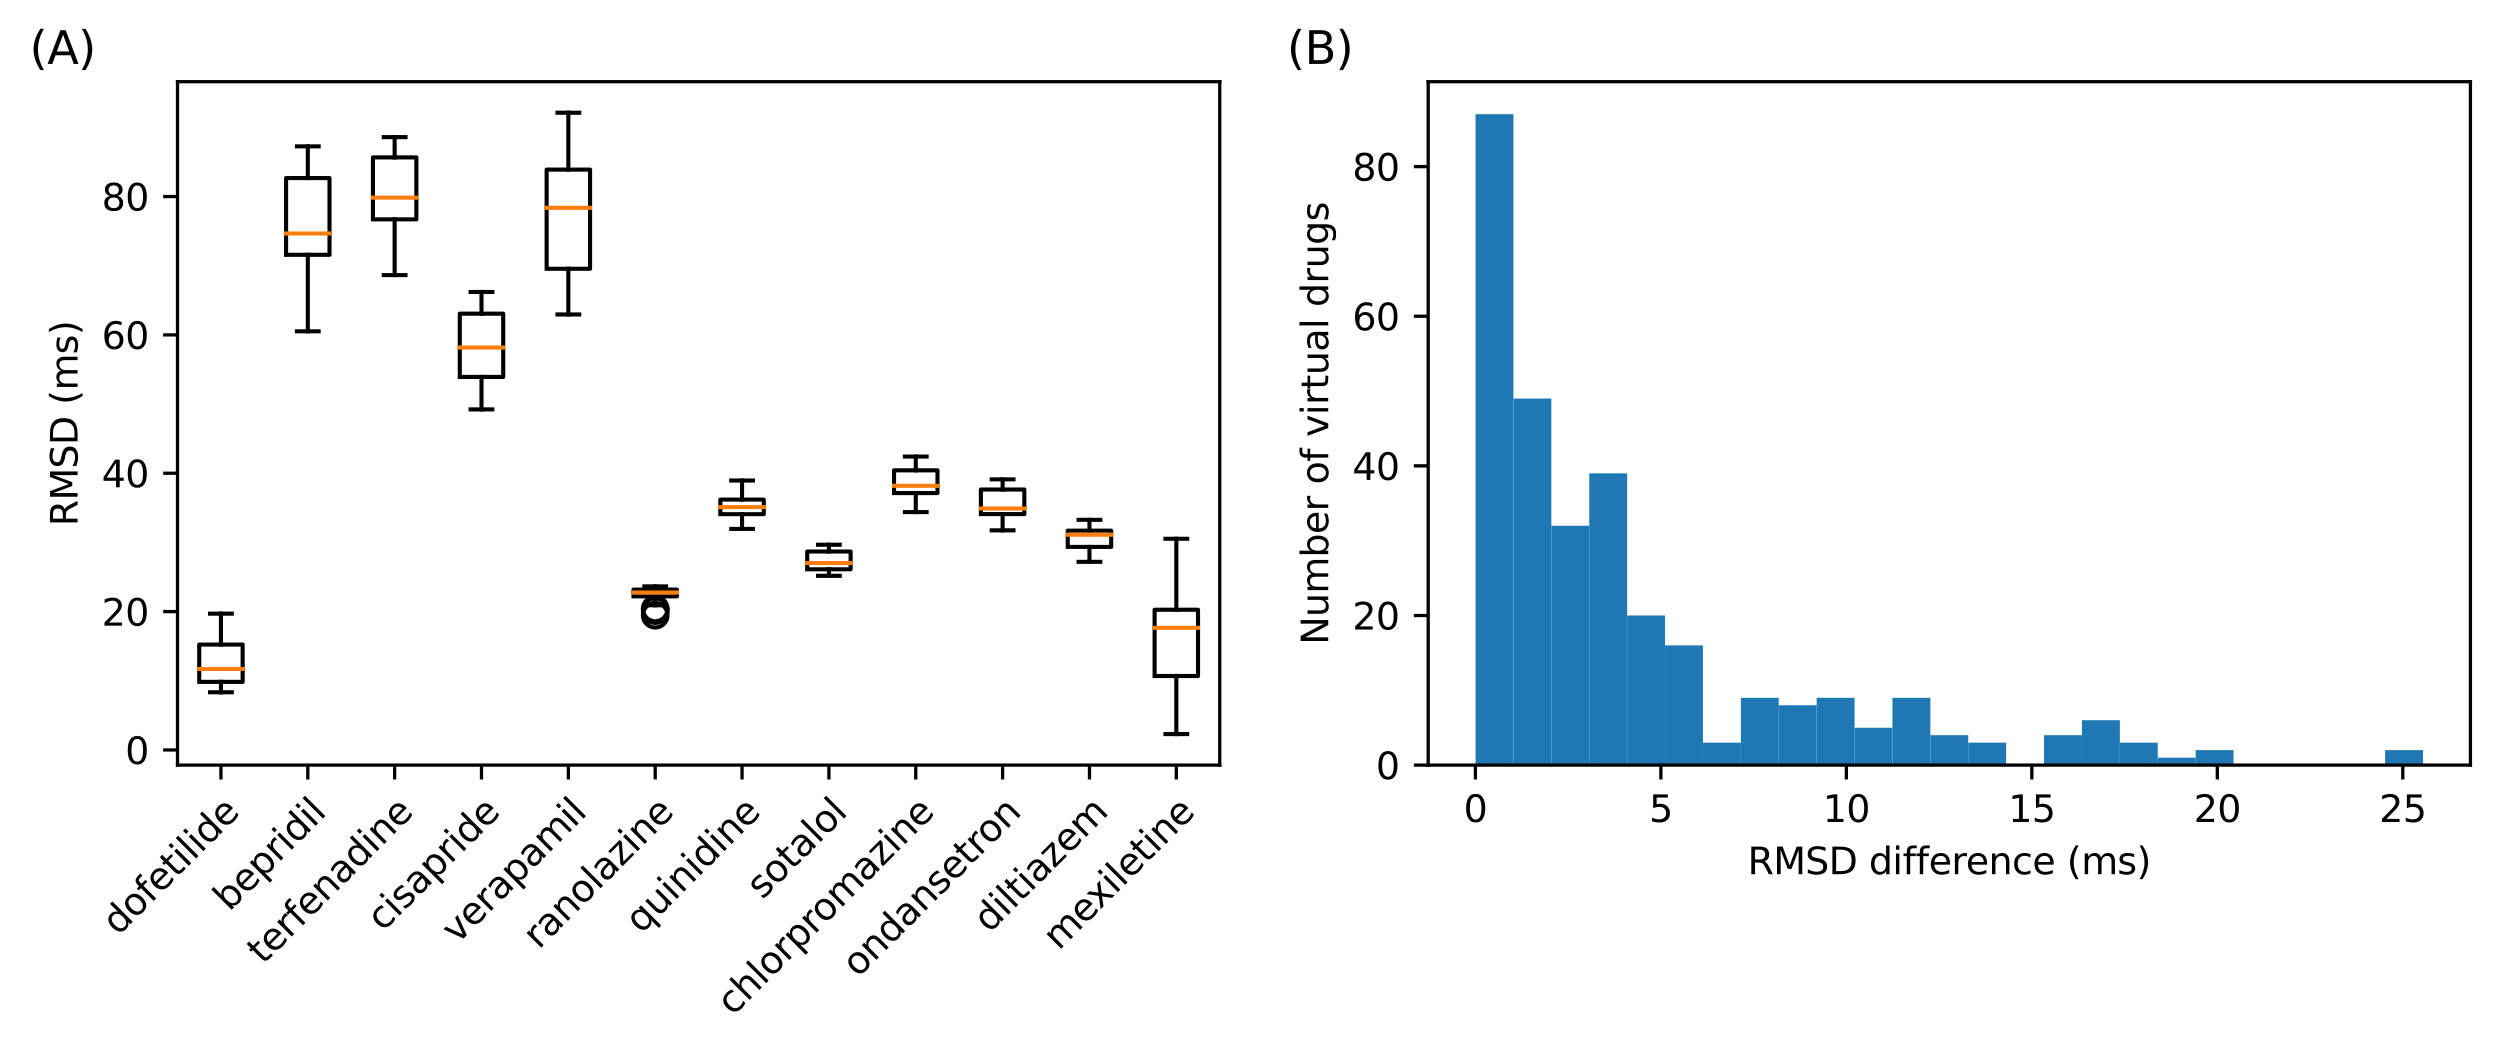 <?xml version="1.0" encoding="utf-8" standalone="no"?>
<!DOCTYPE svg PUBLIC "-//W3C//DTD SVG 1.1//EN"
  "http://www.w3.org/Graphics/SVG/1.1/DTD/svg11.dtd">
<svg xmlns:xlink="http://www.w3.org/1999/xlink" width="608.4pt" height="255.931pt" viewBox="0 0 608.4 255.931" xmlns="http://www.w3.org/2000/svg" version="1.1">
 <defs>
  <style type="text/css">*{stroke-linejoin: round; stroke-linecap: butt}</style>
 </defs>
 <g id="figure_1">
  <g id="patch_1">
   <path d="M 0 255.931 
L 608.4 255.931 
L 608.4 0 
L 0 0 
z
" style="fill: #ffffff"/>
  </g>
  <g id="axes_1">
   <g id="patch_2">
    <path d="M 43.2 186.198 
L 296.836 186.198 
L 296.836 19.878 
L 43.2 19.878 
z
" style="fill: #ffffff"/>
   </g>
   <g id="matplotlib.axis_1">
    <g id="xtick_1">
     <g id="line2d_1">
      <defs>
       <path id="ma5d9508091" d="M 0 0 
L 0 3.5 
" style="stroke: #000000; stroke-width: 0.8"/>
      </defs>
      <g>
       <use xlink:href="#ma5d9508091" x="53.768" y="186.198" style="stroke: #000000; stroke-width: 0.8"/>
      </g>
     </g>
     <g id="text_1">
      <!-- dofetilide -->
      <g transform="translate(28.759 227.879)rotate(-45)scale(0.09 -0.09)">
       <defs>
        <path id="DejaVuSans-64" d="M 2906 2969 
L 2906 4863 
L 3481 4863 
L 3481 0 
L 2906 0 
L 2906 525 
Q 2725 213 2448 61 
Q 2172 -91 1784 -91 
Q 1150 -91 751 415 
Q 353 922 353 1747 
Q 353 2572 751 3078 
Q 1150 3584 1784 3584 
Q 2172 3584 2448 3432 
Q 2725 3281 2906 2969 
z
M 947 1747 
Q 947 1113 1208 752 
Q 1469 391 1925 391 
Q 2381 391 2643 752 
Q 2906 1113 2906 1747 
Q 2906 2381 2643 2742 
Q 2381 3103 1925 3103 
Q 1469 3103 1208 2742 
Q 947 2381 947 1747 
z
" transform="scale(0.016)"/>
        <path id="DejaVuSans-6f" d="M 1959 3097 
Q 1497 3097 1228 2736 
Q 959 2375 959 1747 
Q 959 1119 1226 758 
Q 1494 397 1959 397 
Q 2419 397 2687 759 
Q 2956 1122 2956 1747 
Q 2956 2369 2687 2733 
Q 2419 3097 1959 3097 
z
M 1959 3584 
Q 2709 3584 3137 3096 
Q 3566 2609 3566 1747 
Q 3566 888 3137 398 
Q 2709 -91 1959 -91 
Q 1206 -91 779 398 
Q 353 888 353 1747 
Q 353 2609 779 3096 
Q 1206 3584 1959 3584 
z
" transform="scale(0.016)"/>
        <path id="DejaVuSans-66" d="M 2375 4863 
L 2375 4384 
L 1825 4384 
Q 1516 4384 1395 4259 
Q 1275 4134 1275 3809 
L 1275 3500 
L 2222 3500 
L 2222 3053 
L 1275 3053 
L 1275 0 
L 697 0 
L 697 3053 
L 147 3053 
L 147 3500 
L 697 3500 
L 697 3744 
Q 697 4328 969 4595 
Q 1241 4863 1831 4863 
L 2375 4863 
z
" transform="scale(0.016)"/>
        <path id="DejaVuSans-65" d="M 3597 1894 
L 3597 1613 
L 953 1613 
Q 991 1019 1311 708 
Q 1631 397 2203 397 
Q 2534 397 2845 478 
Q 3156 559 3463 722 
L 3463 178 
Q 3153 47 2828 -22 
Q 2503 -91 2169 -91 
Q 1331 -91 842 396 
Q 353 884 353 1716 
Q 353 2575 817 3079 
Q 1281 3584 2069 3584 
Q 2775 3584 3186 3129 
Q 3597 2675 3597 1894 
z
M 3022 2063 
Q 3016 2534 2758 2815 
Q 2500 3097 2075 3097 
Q 1594 3097 1305 2825 
Q 1016 2553 972 2059 
L 3022 2063 
z
" transform="scale(0.016)"/>
        <path id="DejaVuSans-74" d="M 1172 4494 
L 1172 3500 
L 2356 3500 
L 2356 3053 
L 1172 3053 
L 1172 1153 
Q 1172 725 1289 603 
Q 1406 481 1766 481 
L 2356 481 
L 2356 0 
L 1766 0 
Q 1100 0 847 248 
Q 594 497 594 1153 
L 594 3053 
L 172 3053 
L 172 3500 
L 594 3500 
L 594 4494 
L 1172 4494 
z
" transform="scale(0.016)"/>
        <path id="DejaVuSans-69" d="M 603 3500 
L 1178 3500 
L 1178 0 
L 603 0 
L 603 3500 
z
M 603 4863 
L 1178 4863 
L 1178 4134 
L 603 4134 
L 603 4863 
z
" transform="scale(0.016)"/>
        <path id="DejaVuSans-6c" d="M 603 4863 
L 1178 4863 
L 1178 0 
L 603 0 
L 603 4863 
z
" transform="scale(0.016)"/>
       </defs>
       <use xlink:href="#DejaVuSans-64"/>
       <use xlink:href="#DejaVuSans-6f" x="63.477"/>
       <use xlink:href="#DejaVuSans-66" x="124.658"/>
       <use xlink:href="#DejaVuSans-65" x="159.863"/>
       <use xlink:href="#DejaVuSans-74" x="221.387"/>
       <use xlink:href="#DejaVuSans-69" x="260.596"/>
       <use xlink:href="#DejaVuSans-6c" x="288.379"/>
       <use xlink:href="#DejaVuSans-69" x="316.162"/>
       <use xlink:href="#DejaVuSans-64" x="343.945"/>
       <use xlink:href="#DejaVuSans-65" x="407.422"/>
      </g>
     </g>
    </g>
    <g id="xtick_2">
     <g id="line2d_2">
      <g>
       <use xlink:href="#ma5d9508091" x="74.905" y="186.198" style="stroke: #000000; stroke-width: 0.8"/>
      </g>
     </g>
     <g id="text_2">
      <!-- bepridil -->
      <g transform="translate(55.784 221.99)rotate(-45)scale(0.09 -0.09)">
       <defs>
        <path id="DejaVuSans-62" d="M 3116 1747 
Q 3116 2381 2855 2742 
Q 2594 3103 2138 3103 
Q 1681 3103 1420 2742 
Q 1159 2381 1159 1747 
Q 1159 1113 1420 752 
Q 1681 391 2138 391 
Q 2594 391 2855 752 
Q 3116 1113 3116 1747 
z
M 1159 2969 
Q 1341 3281 1617 3432 
Q 1894 3584 2278 3584 
Q 2916 3584 3314 3078 
Q 3713 2572 3713 1747 
Q 3713 922 3314 415 
Q 2916 -91 2278 -91 
Q 1894 -91 1617 61 
Q 1341 213 1159 525 
L 1159 0 
L 581 0 
L 581 4863 
L 1159 4863 
L 1159 2969 
z
" transform="scale(0.016)"/>
        <path id="DejaVuSans-70" d="M 1159 525 
L 1159 -1331 
L 581 -1331 
L 581 3500 
L 1159 3500 
L 1159 2969 
Q 1341 3281 1617 3432 
Q 1894 3584 2278 3584 
Q 2916 3584 3314 3078 
Q 3713 2572 3713 1747 
Q 3713 922 3314 415 
Q 2916 -91 2278 -91 
Q 1894 -91 1617 61 
Q 1341 213 1159 525 
z
M 3116 1747 
Q 3116 2381 2855 2742 
Q 2594 3103 2138 3103 
Q 1681 3103 1420 2742 
Q 1159 2381 1159 1747 
Q 1159 1113 1420 752 
Q 1681 391 2138 391 
Q 2594 391 2855 752 
Q 3116 1113 3116 1747 
z
" transform="scale(0.016)"/>
        <path id="DejaVuSans-72" d="M 2631 2963 
Q 2534 3019 2420 3045 
Q 2306 3072 2169 3072 
Q 1681 3072 1420 2755 
Q 1159 2438 1159 1844 
L 1159 0 
L 581 0 
L 581 3500 
L 1159 3500 
L 1159 2956 
Q 1341 3275 1631 3429 
Q 1922 3584 2338 3584 
Q 2397 3584 2469 3576 
Q 2541 3569 2628 3553 
L 2631 2963 
z
" transform="scale(0.016)"/>
       </defs>
       <use xlink:href="#DejaVuSans-62"/>
       <use xlink:href="#DejaVuSans-65" x="63.477"/>
       <use xlink:href="#DejaVuSans-70" x="125"/>
       <use xlink:href="#DejaVuSans-72" x="188.477"/>
       <use xlink:href="#DejaVuSans-69" x="229.59"/>
       <use xlink:href="#DejaVuSans-64" x="257.373"/>
       <use xlink:href="#DejaVuSans-69" x="320.85"/>
       <use xlink:href="#DejaVuSans-6c" x="348.633"/>
      </g>
     </g>
    </g>
    <g id="xtick_3">
     <g id="line2d_3">
      <g>
       <use xlink:href="#ma5d9508091" x="96.041" y="186.198" style="stroke: #000000; stroke-width: 0.8"/>
      </g>
     </g>
     <g id="text_3">
      <!-- terfenadine -->
      <g transform="translate(64.003 234.907)rotate(-45)scale(0.09 -0.09)">
       <defs>
        <path id="DejaVuSans-6e" d="M 3513 2113 
L 3513 0 
L 2938 0 
L 2938 2094 
Q 2938 2591 2744 2837 
Q 2550 3084 2163 3084 
Q 1697 3084 1428 2787 
Q 1159 2491 1159 1978 
L 1159 0 
L 581 0 
L 581 3500 
L 1159 3500 
L 1159 2956 
Q 1366 3272 1645 3428 
Q 1925 3584 2291 3584 
Q 2894 3584 3203 3211 
Q 3513 2838 3513 2113 
z
" transform="scale(0.016)"/>
        <path id="DejaVuSans-61" d="M 2194 1759 
Q 1497 1759 1228 1600 
Q 959 1441 959 1056 
Q 959 750 1161 570 
Q 1363 391 1709 391 
Q 2188 391 2477 730 
Q 2766 1069 2766 1631 
L 2766 1759 
L 2194 1759 
z
M 3341 1997 
L 3341 0 
L 2766 0 
L 2766 531 
Q 2569 213 2275 61 
Q 1981 -91 1556 -91 
Q 1019 -91 701 211 
Q 384 513 384 1019 
Q 384 1609 779 1909 
Q 1175 2209 1959 2209 
L 2766 2209 
L 2766 2266 
Q 2766 2663 2505 2880 
Q 2244 3097 1772 3097 
Q 1472 3097 1187 3025 
Q 903 2953 641 2809 
L 641 3341 
Q 956 3463 1253 3523 
Q 1550 3584 1831 3584 
Q 2591 3584 2966 3190 
Q 3341 2797 3341 1997 
z
" transform="scale(0.016)"/>
       </defs>
       <use xlink:href="#DejaVuSans-74"/>
       <use xlink:href="#DejaVuSans-65" x="39.209"/>
       <use xlink:href="#DejaVuSans-72" x="100.732"/>
       <use xlink:href="#DejaVuSans-66" x="141.846"/>
       <use xlink:href="#DejaVuSans-65" x="177.051"/>
       <use xlink:href="#DejaVuSans-6e" x="238.574"/>
       <use xlink:href="#DejaVuSans-61" x="301.953"/>
       <use xlink:href="#DejaVuSans-64" x="363.232"/>
       <use xlink:href="#DejaVuSans-69" x="426.709"/>
       <use xlink:href="#DejaVuSans-6e" x="454.492"/>
       <use xlink:href="#DejaVuSans-65" x="517.871"/>
      </g>
     </g>
    </g>
    <g id="xtick_4">
     <g id="line2d_4">
      <g>
       <use xlink:href="#ma5d9508091" x="117.177" y="186.198" style="stroke: #000000; stroke-width: 0.8"/>
      </g>
     </g>
     <g id="text_4">
      <!-- cisapride -->
      <g transform="translate(93.15 226.896)rotate(-45)scale(0.09 -0.09)">
       <defs>
        <path id="DejaVuSans-63" d="M 3122 3366 
L 3122 2828 
Q 2878 2963 2633 3030 
Q 2388 3097 2138 3097 
Q 1578 3097 1268 2742 
Q 959 2388 959 1747 
Q 959 1106 1268 751 
Q 1578 397 2138 397 
Q 2388 397 2633 464 
Q 2878 531 3122 666 
L 3122 134 
Q 2881 22 2623 -34 
Q 2366 -91 2075 -91 
Q 1284 -91 818 406 
Q 353 903 353 1747 
Q 353 2603 823 3093 
Q 1294 3584 2113 3584 
Q 2378 3584 2631 3529 
Q 2884 3475 3122 3366 
z
" transform="scale(0.016)"/>
        <path id="DejaVuSans-73" d="M 2834 3397 
L 2834 2853 
Q 2591 2978 2328 3040 
Q 2066 3103 1784 3103 
Q 1356 3103 1142 2972 
Q 928 2841 928 2578 
Q 928 2378 1081 2264 
Q 1234 2150 1697 2047 
L 1894 2003 
Q 2506 1872 2764 1633 
Q 3022 1394 3022 966 
Q 3022 478 2636 193 
Q 2250 -91 1575 -91 
Q 1294 -91 989 -36 
Q 684 19 347 128 
L 347 722 
Q 666 556 975 473 
Q 1284 391 1588 391 
Q 1994 391 2212 530 
Q 2431 669 2431 922 
Q 2431 1156 2273 1281 
Q 2116 1406 1581 1522 
L 1381 1569 
Q 847 1681 609 1914 
Q 372 2147 372 2553 
Q 372 3047 722 3315 
Q 1072 3584 1716 3584 
Q 2034 3584 2315 3537 
Q 2597 3491 2834 3397 
z
" transform="scale(0.016)"/>
       </defs>
       <use xlink:href="#DejaVuSans-63"/>
       <use xlink:href="#DejaVuSans-69" x="54.98"/>
       <use xlink:href="#DejaVuSans-73" x="82.764"/>
       <use xlink:href="#DejaVuSans-61" x="134.863"/>
       <use xlink:href="#DejaVuSans-70" x="196.143"/>
       <use xlink:href="#DejaVuSans-72" x="259.619"/>
       <use xlink:href="#DejaVuSans-69" x="300.732"/>
       <use xlink:href="#DejaVuSans-64" x="328.516"/>
       <use xlink:href="#DejaVuSans-65" x="391.992"/>
      </g>
     </g>
    </g>
    <g id="xtick_5">
     <g id="line2d_5">
      <g>
       <use xlink:href="#ma5d9508091" x="138.314" y="186.198" style="stroke: #000000; stroke-width: 0.8"/>
      </g>
     </g>
     <g id="text_5">
      <!-- verapamil -->
      <g transform="translate(111.276 229.907)rotate(-45)scale(0.09 -0.09)">
       <defs>
        <path id="DejaVuSans-76" d="M 191 3500 
L 800 3500 
L 1894 563 
L 2988 3500 
L 3597 3500 
L 2284 0 
L 1503 0 
L 191 3500 
z
" transform="scale(0.016)"/>
        <path id="DejaVuSans-6d" d="M 3328 2828 
Q 3544 3216 3844 3400 
Q 4144 3584 4550 3584 
Q 5097 3584 5394 3201 
Q 5691 2819 5691 2113 
L 5691 0 
L 5113 0 
L 5113 2094 
Q 5113 2597 4934 2840 
Q 4756 3084 4391 3084 
Q 3944 3084 3684 2787 
Q 3425 2491 3425 1978 
L 3425 0 
L 2847 0 
L 2847 2094 
Q 2847 2600 2669 2842 
Q 2491 3084 2119 3084 
Q 1678 3084 1418 2786 
Q 1159 2488 1159 1978 
L 1159 0 
L 581 0 
L 581 3500 
L 1159 3500 
L 1159 2956 
Q 1356 3278 1631 3431 
Q 1906 3584 2284 3584 
Q 2666 3584 2933 3390 
Q 3200 3197 3328 2828 
z
" transform="scale(0.016)"/>
       </defs>
       <use xlink:href="#DejaVuSans-76"/>
       <use xlink:href="#DejaVuSans-65" x="59.18"/>
       <use xlink:href="#DejaVuSans-72" x="120.703"/>
       <use xlink:href="#DejaVuSans-61" x="161.816"/>
       <use xlink:href="#DejaVuSans-70" x="223.096"/>
       <use xlink:href="#DejaVuSans-61" x="286.572"/>
       <use xlink:href="#DejaVuSans-6d" x="347.852"/>
       <use xlink:href="#DejaVuSans-69" x="445.264"/>
       <use xlink:href="#DejaVuSans-6c" x="473.047"/>
      </g>
     </g>
    </g>
    <g id="xtick_6">
     <g id="line2d_6">
      <g>
       <use xlink:href="#ma5d9508091" x="159.45" y="186.198" style="stroke: #000000; stroke-width: 0.8"/>
      </g>
     </g>
     <g id="text_6">
      <!-- ranolazine -->
      <g transform="translate(131.117 231.202)rotate(-45)scale(0.09 -0.09)">
       <defs>
        <path id="DejaVuSans-7a" d="M 353 3500 
L 3084 3500 
L 3084 2975 
L 922 459 
L 3084 459 
L 3084 0 
L 275 0 
L 275 525 
L 2438 3041 
L 353 3041 
L 353 3500 
z
" transform="scale(0.016)"/>
       </defs>
       <use xlink:href="#DejaVuSans-72"/>
       <use xlink:href="#DejaVuSans-61" x="41.113"/>
       <use xlink:href="#DejaVuSans-6e" x="102.393"/>
       <use xlink:href="#DejaVuSans-6f" x="165.771"/>
       <use xlink:href="#DejaVuSans-6c" x="226.953"/>
       <use xlink:href="#DejaVuSans-61" x="254.736"/>
       <use xlink:href="#DejaVuSans-7a" x="316.016"/>
       <use xlink:href="#DejaVuSans-69" x="368.506"/>
       <use xlink:href="#DejaVuSans-6e" x="396.289"/>
       <use xlink:href="#DejaVuSans-65" x="459.668"/>
      </g>
     </g>
    </g>
    <g id="xtick_7">
     <g id="line2d_7">
      <g>
       <use xlink:href="#ma5d9508091" x="180.586" y="186.198" style="stroke: #000000; stroke-width: 0.8"/>
      </g>
     </g>
     <g id="text_7">
      <!-- quinidine -->
      <g transform="translate(156.022 227.433)rotate(-45)scale(0.09 -0.09)">
       <defs>
        <path id="DejaVuSans-71" d="M 947 1747 
Q 947 1113 1208 752 
Q 1469 391 1925 391 
Q 2381 391 2643 752 
Q 2906 1113 2906 1747 
Q 2906 2381 2643 2742 
Q 2381 3103 1925 3103 
Q 1469 3103 1208 2742 
Q 947 2381 947 1747 
z
M 2906 525 
Q 2725 213 2448 61 
Q 2172 -91 1784 -91 
Q 1150 -91 751 415 
Q 353 922 353 1747 
Q 353 2572 751 3078 
Q 1150 3584 1784 3584 
Q 2172 3584 2448 3432 
Q 2725 3281 2906 2969 
L 2906 3500 
L 3481 3500 
L 3481 -1331 
L 2906 -1331 
L 2906 525 
z
" transform="scale(0.016)"/>
        <path id="DejaVuSans-75" d="M 544 1381 
L 544 3500 
L 1119 3500 
L 1119 1403 
Q 1119 906 1312 657 
Q 1506 409 1894 409 
Q 2359 409 2629 706 
Q 2900 1003 2900 1516 
L 2900 3500 
L 3475 3500 
L 3475 0 
L 2900 0 
L 2900 538 
Q 2691 219 2414 64 
Q 2138 -91 1772 -91 
Q 1169 -91 856 284 
Q 544 659 544 1381 
z
M 1991 3584 
L 1991 3584 
z
" transform="scale(0.016)"/>
       </defs>
       <use xlink:href="#DejaVuSans-71"/>
       <use xlink:href="#DejaVuSans-75" x="63.477"/>
       <use xlink:href="#DejaVuSans-69" x="126.855"/>
       <use xlink:href="#DejaVuSans-6e" x="154.639"/>
       <use xlink:href="#DejaVuSans-69" x="218.018"/>
       <use xlink:href="#DejaVuSans-64" x="245.801"/>
       <use xlink:href="#DejaVuSans-69" x="309.277"/>
       <use xlink:href="#DejaVuSans-6e" x="337.061"/>
       <use xlink:href="#DejaVuSans-65" x="400.439"/>
      </g>
     </g>
    </g>
    <g id="xtick_8">
     <g id="line2d_8">
      <g>
       <use xlink:href="#ma5d9508091" x="201.723" y="186.198" style="stroke: #000000; stroke-width: 0.8"/>
      </g>
     </g>
     <g id="text_8">
      <!-- sotalol -->
      <g transform="translate(185.524 219.068)rotate(-45)scale(0.09 -0.09)">
       <use xlink:href="#DejaVuSans-73"/>
       <use xlink:href="#DejaVuSans-6f" x="52.1"/>
       <use xlink:href="#DejaVuSans-74" x="113.281"/>
       <use xlink:href="#DejaVuSans-61" x="152.49"/>
       <use xlink:href="#DejaVuSans-6c" x="213.77"/>
       <use xlink:href="#DejaVuSans-6f" x="241.553"/>
       <use xlink:href="#DejaVuSans-6c" x="302.734"/>
      </g>
     </g>
    </g>
    <g id="xtick_9">
     <g id="line2d_9">
      <g>
       <use xlink:href="#ma5d9508091" x="222.859" y="186.198" style="stroke: #000000; stroke-width: 0.8"/>
      </g>
     </g>
     <g id="text_9">
      <!-- chlorpromazine -->
      <g transform="translate(178.321 247.407)rotate(-45)scale(0.09 -0.09)">
       <defs>
        <path id="DejaVuSans-68" d="M 3513 2113 
L 3513 0 
L 2938 0 
L 2938 2094 
Q 2938 2591 2744 2837 
Q 2550 3084 2163 3084 
Q 1697 3084 1428 2787 
Q 1159 2491 1159 1978 
L 1159 0 
L 581 0 
L 581 4863 
L 1159 4863 
L 1159 2956 
Q 1366 3272 1645 3428 
Q 1925 3584 2291 3584 
Q 2894 3584 3203 3211 
Q 3513 2838 3513 2113 
z
" transform="scale(0.016)"/>
       </defs>
       <use xlink:href="#DejaVuSans-63"/>
       <use xlink:href="#DejaVuSans-68" x="54.98"/>
       <use xlink:href="#DejaVuSans-6c" x="118.359"/>
       <use xlink:href="#DejaVuSans-6f" x="146.143"/>
       <use xlink:href="#DejaVuSans-72" x="207.324"/>
       <use xlink:href="#DejaVuSans-70" x="248.438"/>
       <use xlink:href="#DejaVuSans-72" x="311.914"/>
       <use xlink:href="#DejaVuSans-6f" x="350.777"/>
       <use xlink:href="#DejaVuSans-6d" x="411.959"/>
       <use xlink:href="#DejaVuSans-61" x="509.371"/>
       <use xlink:href="#DejaVuSans-7a" x="570.65"/>
       <use xlink:href="#DejaVuSans-69" x="623.141"/>
       <use xlink:href="#DejaVuSans-6e" x="650.924"/>
       <use xlink:href="#DejaVuSans-65" x="714.303"/>
      </g>
     </g>
    </g>
    <g id="xtick_10">
     <g id="line2d_10">
      <g>
       <use xlink:href="#ma5d9508091" x="243.995" y="186.198" style="stroke: #000000; stroke-width: 0.8"/>
      </g>
     </g>
     <g id="text_10">
      <!-- ondansetron -->
      <g transform="translate(208.805 238.06)rotate(-45)scale(0.09 -0.09)">
       <use xlink:href="#DejaVuSans-6f"/>
       <use xlink:href="#DejaVuSans-6e" x="61.182"/>
       <use xlink:href="#DejaVuSans-64" x="124.561"/>
       <use xlink:href="#DejaVuSans-61" x="188.037"/>
       <use xlink:href="#DejaVuSans-6e" x="249.316"/>
       <use xlink:href="#DejaVuSans-73" x="312.695"/>
       <use xlink:href="#DejaVuSans-65" x="364.795"/>
       <use xlink:href="#DejaVuSans-74" x="426.318"/>
       <use xlink:href="#DejaVuSans-72" x="465.527"/>
       <use xlink:href="#DejaVuSans-6f" x="504.391"/>
       <use xlink:href="#DejaVuSans-6e" x="565.572"/>
      </g>
     </g>
    </g>
    <g id="xtick_11">
     <g id="line2d_11">
      <g>
       <use xlink:href="#ma5d9508091" x="265.132" y="186.198" style="stroke: #000000; stroke-width: 0.8"/>
      </g>
     </g>
     <g id="text_11">
      <!-- diltiazem -->
      <g transform="translate(240.774 227.228)rotate(-45)scale(0.09 -0.09)">
       <use xlink:href="#DejaVuSans-64"/>
       <use xlink:href="#DejaVuSans-69" x="63.477"/>
       <use xlink:href="#DejaVuSans-6c" x="91.26"/>
       <use xlink:href="#DejaVuSans-74" x="119.043"/>
       <use xlink:href="#DejaVuSans-69" x="158.252"/>
       <use xlink:href="#DejaVuSans-61" x="186.035"/>
       <use xlink:href="#DejaVuSans-7a" x="247.314"/>
       <use xlink:href="#DejaVuSans-65" x="299.805"/>
       <use xlink:href="#DejaVuSans-6d" x="361.328"/>
      </g>
     </g>
    </g>
    <g id="xtick_12">
     <g id="line2d_12">
      <g>
       <use xlink:href="#ma5d9508091" x="286.268" y="186.198" style="stroke: #000000; stroke-width: 0.8"/>
      </g>
     </g>
     <g id="text_12">
      <!-- mexiletine -->
      <g transform="translate(257.67 231.468)rotate(-45)scale(0.09 -0.09)">
       <defs>
        <path id="DejaVuSans-78" d="M 3513 3500 
L 2247 1797 
L 3578 0 
L 2900 0 
L 1881 1375 
L 863 0 
L 184 0 
L 1544 1831 
L 300 3500 
L 978 3500 
L 1906 2253 
L 2834 3500 
L 3513 3500 
z
" transform="scale(0.016)"/>
       </defs>
       <use xlink:href="#DejaVuSans-6d"/>
       <use xlink:href="#DejaVuSans-65" x="97.412"/>
       <use xlink:href="#DejaVuSans-78" x="157.186"/>
       <use xlink:href="#DejaVuSans-69" x="216.365"/>
       <use xlink:href="#DejaVuSans-6c" x="244.148"/>
       <use xlink:href="#DejaVuSans-65" x="271.932"/>
       <use xlink:href="#DejaVuSans-74" x="333.455"/>
       <use xlink:href="#DejaVuSans-69" x="372.664"/>
       <use xlink:href="#DejaVuSans-6e" x="400.447"/>
       <use xlink:href="#DejaVuSans-65" x="463.826"/>
      </g>
     </g>
    </g>
   </g>
   <g id="matplotlib.axis_2">
    <g id="ytick_1">
     <g id="line2d_13">
      <defs>
       <path id="me4c2cf9c1c" d="M 0 0 
L -3.5 0 
" style="stroke: #000000; stroke-width: 0.8"/>
      </defs>
      <g>
       <use xlink:href="#me4c2cf9c1c" x="43.2" y="182.51" style="stroke: #000000; stroke-width: 0.8"/>
      </g>
     </g>
     <g id="text_13">
      <!-- 0 -->
      <g transform="translate(30.474 185.929)scale(0.09 -0.09)">
       <defs>
        <path id="DejaVuSans-30" d="M 2034 4250 
Q 1547 4250 1301 3770 
Q 1056 3291 1056 2328 
Q 1056 1369 1301 889 
Q 1547 409 2034 409 
Q 2525 409 2770 889 
Q 3016 1369 3016 2328 
Q 3016 3291 2770 3770 
Q 2525 4250 2034 4250 
z
M 2034 4750 
Q 2819 4750 3233 4129 
Q 3647 3509 3647 2328 
Q 3647 1150 3233 529 
Q 2819 -91 2034 -91 
Q 1250 -91 836 529 
Q 422 1150 422 2328 
Q 422 3509 836 4129 
Q 1250 4750 2034 4750 
z
" transform="scale(0.016)"/>
       </defs>
       <use xlink:href="#DejaVuSans-30"/>
      </g>
     </g>
    </g>
    <g id="ytick_2">
     <g id="line2d_14">
      <g>
       <use xlink:href="#me4c2cf9c1c" x="43.2" y="148.839" style="stroke: #000000; stroke-width: 0.8"/>
      </g>
     </g>
     <g id="text_14">
      <!-- 20 -->
      <g transform="translate(24.747 152.259)scale(0.09 -0.09)">
       <defs>
        <path id="DejaVuSans-32" d="M 1228 531 
L 3431 531 
L 3431 0 
L 469 0 
L 469 531 
Q 828 903 1448 1529 
Q 2069 2156 2228 2338 
Q 2531 2678 2651 2914 
Q 2772 3150 2772 3378 
Q 2772 3750 2511 3984 
Q 2250 4219 1831 4219 
Q 1534 4219 1204 4116 
Q 875 4013 500 3803 
L 500 4441 
Q 881 4594 1212 4672 
Q 1544 4750 1819 4750 
Q 2544 4750 2975 4387 
Q 3406 4025 3406 3419 
Q 3406 3131 3298 2873 
Q 3191 2616 2906 2266 
Q 2828 2175 2409 1742 
Q 1991 1309 1228 531 
z
" transform="scale(0.016)"/>
       </defs>
       <use xlink:href="#DejaVuSans-32"/>
       <use xlink:href="#DejaVuSans-30" x="63.623"/>
      </g>
     </g>
    </g>
    <g id="ytick_3">
     <g id="line2d_15">
      <g>
       <use xlink:href="#me4c2cf9c1c" x="43.2" y="115.169" style="stroke: #000000; stroke-width: 0.8"/>
      </g>
     </g>
     <g id="text_15">
      <!-- 40 -->
      <g transform="translate(24.747 118.588)scale(0.09 -0.09)">
       <defs>
        <path id="DejaVuSans-34" d="M 2419 4116 
L 825 1625 
L 2419 1625 
L 2419 4116 
z
M 2253 4666 
L 3047 4666 
L 3047 1625 
L 3713 1625 
L 3713 1100 
L 3047 1100 
L 3047 0 
L 2419 0 
L 2419 1100 
L 313 1100 
L 313 1709 
L 2253 4666 
z
" transform="scale(0.016)"/>
       </defs>
       <use xlink:href="#DejaVuSans-34"/>
       <use xlink:href="#DejaVuSans-30" x="63.623"/>
      </g>
     </g>
    </g>
    <g id="ytick_4">
     <g id="line2d_16">
      <g>
       <use xlink:href="#me4c2cf9c1c" x="43.2" y="81.498" style="stroke: #000000; stroke-width: 0.8"/>
      </g>
     </g>
     <g id="text_16">
      <!-- 60 -->
      <g transform="translate(24.747 84.917)scale(0.09 -0.09)">
       <defs>
        <path id="DejaVuSans-36" d="M 2113 2584 
Q 1688 2584 1439 2293 
Q 1191 2003 1191 1497 
Q 1191 994 1439 701 
Q 1688 409 2113 409 
Q 2538 409 2786 701 
Q 3034 994 3034 1497 
Q 3034 2003 2786 2293 
Q 2538 2584 2113 2584 
z
M 3366 4563 
L 3366 3988 
Q 3128 4100 2886 4159 
Q 2644 4219 2406 4219 
Q 1781 4219 1451 3797 
Q 1122 3375 1075 2522 
Q 1259 2794 1537 2939 
Q 1816 3084 2150 3084 
Q 2853 3084 3261 2657 
Q 3669 2231 3669 1497 
Q 3669 778 3244 343 
Q 2819 -91 2113 -91 
Q 1303 -91 875 529 
Q 447 1150 447 2328 
Q 447 3434 972 4092 
Q 1497 4750 2381 4750 
Q 2619 4750 2861 4703 
Q 3103 4656 3366 4563 
z
" transform="scale(0.016)"/>
       </defs>
       <use xlink:href="#DejaVuSans-36"/>
       <use xlink:href="#DejaVuSans-30" x="63.623"/>
      </g>
     </g>
    </g>
    <g id="ytick_5">
     <g id="line2d_17">
      <g>
       <use xlink:href="#me4c2cf9c1c" x="43.2" y="47.828" style="stroke: #000000; stroke-width: 0.8"/>
      </g>
     </g>
     <g id="text_17">
      <!-- 80 -->
      <g transform="translate(24.747 51.247)scale(0.09 -0.09)">
       <defs>
        <path id="DejaVuSans-38" d="M 2034 2216 
Q 1584 2216 1326 1975 
Q 1069 1734 1069 1313 
Q 1069 891 1326 650 
Q 1584 409 2034 409 
Q 2484 409 2743 651 
Q 3003 894 3003 1313 
Q 3003 1734 2745 1975 
Q 2488 2216 2034 2216 
z
M 1403 2484 
Q 997 2584 770 2862 
Q 544 3141 544 3541 
Q 544 4100 942 4425 
Q 1341 4750 2034 4750 
Q 2731 4750 3128 4425 
Q 3525 4100 3525 3541 
Q 3525 3141 3298 2862 
Q 3072 2584 2669 2484 
Q 3125 2378 3379 2068 
Q 3634 1759 3634 1313 
Q 3634 634 3220 271 
Q 2806 -91 2034 -91 
Q 1263 -91 848 271 
Q 434 634 434 1313 
Q 434 1759 690 2068 
Q 947 2378 1403 2484 
z
M 1172 3481 
Q 1172 3119 1398 2916 
Q 1625 2713 2034 2713 
Q 2441 2713 2670 2916 
Q 2900 3119 2900 3481 
Q 2900 3844 2670 4047 
Q 2441 4250 2034 4250 
Q 1625 4250 1398 4047 
Q 1172 3844 1172 3481 
z
" transform="scale(0.016)"/>
       </defs>
       <use xlink:href="#DejaVuSans-38"/>
       <use xlink:href="#DejaVuSans-30" x="63.623"/>
      </g>
     </g>
    </g>
    <g id="text_18">
     <!-- RMSD (ms) -->
     <g transform="translate(18.876 128.039)rotate(-90)scale(0.09 -0.09)">
      <defs>
       <path id="DejaVuSans-52" d="M 2841 2188 
Q 3044 2119 3236 1894 
Q 3428 1669 3622 1275 
L 4263 0 
L 3584 0 
L 2988 1197 
Q 2756 1666 2539 1819 
Q 2322 1972 1947 1972 
L 1259 1972 
L 1259 0 
L 628 0 
L 628 4666 
L 2053 4666 
Q 2853 4666 3247 4331 
Q 3641 3997 3641 3322 
Q 3641 2881 3436 2590 
Q 3231 2300 2841 2188 
z
M 1259 4147 
L 1259 2491 
L 2053 2491 
Q 2509 2491 2742 2702 
Q 2975 2913 2975 3322 
Q 2975 3731 2742 3939 
Q 2509 4147 2053 4147 
L 1259 4147 
z
" transform="scale(0.016)"/>
       <path id="DejaVuSans-4d" d="M 628 4666 
L 1569 4666 
L 2759 1491 
L 3956 4666 
L 4897 4666 
L 4897 0 
L 4281 0 
L 4281 4097 
L 3078 897 
L 2444 897 
L 1241 4097 
L 1241 0 
L 628 0 
L 628 4666 
z
" transform="scale(0.016)"/>
       <path id="DejaVuSans-53" d="M 3425 4513 
L 3425 3897 
Q 3066 4069 2747 4153 
Q 2428 4238 2131 4238 
Q 1616 4238 1336 4038 
Q 1056 3838 1056 3469 
Q 1056 3159 1242 3001 
Q 1428 2844 1947 2747 
L 2328 2669 
Q 3034 2534 3370 2195 
Q 3706 1856 3706 1288 
Q 3706 609 3251 259 
Q 2797 -91 1919 -91 
Q 1588 -91 1214 -16 
Q 841 59 441 206 
L 441 856 
Q 825 641 1194 531 
Q 1563 422 1919 422 
Q 2459 422 2753 634 
Q 3047 847 3047 1241 
Q 3047 1584 2836 1778 
Q 2625 1972 2144 2069 
L 1759 2144 
Q 1053 2284 737 2584 
Q 422 2884 422 3419 
Q 422 4038 858 4394 
Q 1294 4750 2059 4750 
Q 2388 4750 2728 4690 
Q 3069 4631 3425 4513 
z
" transform="scale(0.016)"/>
       <path id="DejaVuSans-44" d="M 1259 4147 
L 1259 519 
L 2022 519 
Q 2988 519 3436 956 
Q 3884 1394 3884 2338 
Q 3884 3275 3436 3711 
Q 2988 4147 2022 4147 
L 1259 4147 
z
M 628 4666 
L 1925 4666 
Q 3281 4666 3915 4102 
Q 4550 3538 4550 2338 
Q 4550 1131 3912 565 
Q 3275 0 1925 0 
L 628 0 
L 628 4666 
z
" transform="scale(0.016)"/>
       <path id="DejaVuSans-20" transform="scale(0.016)"/>
       <path id="DejaVuSans-28" d="M 1984 4856 
Q 1566 4138 1362 3434 
Q 1159 2731 1159 2009 
Q 1159 1288 1364 580 
Q 1569 -128 1984 -844 
L 1484 -844 
Q 1016 -109 783 600 
Q 550 1309 550 2009 
Q 550 2706 781 3412 
Q 1013 4119 1484 4856 
L 1984 4856 
z
" transform="scale(0.016)"/>
       <path id="DejaVuSans-29" d="M 513 4856 
L 1013 4856 
Q 1481 4119 1714 3412 
Q 1947 2706 1947 2009 
Q 1947 1309 1714 600 
Q 1481 -109 1013 -844 
L 513 -844 
Q 928 -128 1133 580 
Q 1338 1288 1338 2009 
Q 1338 2731 1133 3434 
Q 928 4138 513 4856 
z
" transform="scale(0.016)"/>
      </defs>
      <use xlink:href="#DejaVuSans-52"/>
      <use xlink:href="#DejaVuSans-4d" x="69.482"/>
      <use xlink:href="#DejaVuSans-53" x="155.762"/>
      <use xlink:href="#DejaVuSans-44" x="219.238"/>
      <use xlink:href="#DejaVuSans-20" x="296.24"/>
      <use xlink:href="#DejaVuSans-28" x="328.027"/>
      <use xlink:href="#DejaVuSans-6d" x="367.041"/>
      <use xlink:href="#DejaVuSans-73" x="464.453"/>
      <use xlink:href="#DejaVuSans-29" x="516.553"/>
     </g>
    </g>
   </g>
   <g id="line2d_18">
    <path d="M 48.484 165.94 
L 59.052 165.94 
L 59.052 156.859 
L 48.484 156.859 
L 48.484 165.94 
" clip-path="url(#p2f3943dc09)" style="fill: none; stroke: #000000; stroke-linecap: square"/>
   </g>
   <g id="line2d_19">
    <path d="M 53.768 165.94 
L 53.768 168.473 
" clip-path="url(#p2f3943dc09)" style="fill: none; stroke: #000000; stroke-linecap: square"/>
   </g>
   <g id="line2d_20">
    <path d="M 53.768 156.859 
L 53.768 149.338 
" clip-path="url(#p2f3943dc09)" style="fill: none; stroke: #000000; stroke-linecap: square"/>
   </g>
   <g id="line2d_21">
    <path d="M 51.126 168.473 
L 56.41 168.473 
" clip-path="url(#p2f3943dc09)" style="fill: none; stroke: #000000; stroke-linecap: square"/>
   </g>
   <g id="line2d_22">
    <path d="M 51.126 149.338 
L 56.41 149.338 
" clip-path="url(#p2f3943dc09)" style="fill: none; stroke: #000000; stroke-linecap: square"/>
   </g>
   <g id="line2d_23"/>
   <g id="line2d_24">
    <path d="M 69.62 62.01 
L 80.189 62.01 
L 80.189 43.332 
L 69.62 43.332 
L 69.62 62.01 
" clip-path="url(#p2f3943dc09)" style="fill: none; stroke: #000000; stroke-linecap: square"/>
   </g>
   <g id="line2d_25">
    <path d="M 74.905 62.01 
L 74.905 80.625 
" clip-path="url(#p2f3943dc09)" style="fill: none; stroke: #000000; stroke-linecap: square"/>
   </g>
   <g id="line2d_26">
    <path d="M 74.905 43.332 
L 74.905 35.619 
" clip-path="url(#p2f3943dc09)" style="fill: none; stroke: #000000; stroke-linecap: square"/>
   </g>
   <g id="line2d_27">
    <path d="M 72.263 80.625 
L 77.547 80.625 
" clip-path="url(#p2f3943dc09)" style="fill: none; stroke: #000000; stroke-linecap: square"/>
   </g>
   <g id="line2d_28">
    <path d="M 72.263 35.619 
L 77.547 35.619 
" clip-path="url(#p2f3943dc09)" style="fill: none; stroke: #000000; stroke-linecap: square"/>
   </g>
   <g id="line2d_29"/>
   <g id="line2d_30">
    <path d="M 90.757 53.384 
L 101.325 53.384 
L 101.325 38.3 
L 90.757 38.3 
L 90.757 53.384 
" clip-path="url(#p2f3943dc09)" style="fill: none; stroke: #000000; stroke-linecap: square"/>
   </g>
   <g id="line2d_31">
    <path d="M 96.041 53.384 
L 96.041 66.946 
" clip-path="url(#p2f3943dc09)" style="fill: none; stroke: #000000; stroke-linecap: square"/>
   </g>
   <g id="line2d_32">
    <path d="M 96.041 38.3 
L 96.041 33.369 
" clip-path="url(#p2f3943dc09)" style="fill: none; stroke: #000000; stroke-linecap: square"/>
   </g>
   <g id="line2d_33">
    <path d="M 93.399 66.946 
L 98.683 66.946 
" clip-path="url(#p2f3943dc09)" style="fill: none; stroke: #000000; stroke-linecap: square"/>
   </g>
   <g id="line2d_34">
    <path d="M 93.399 33.369 
L 98.683 33.369 
" clip-path="url(#p2f3943dc09)" style="fill: none; stroke: #000000; stroke-linecap: square"/>
   </g>
   <g id="line2d_35"/>
   <g id="line2d_36">
    <path d="M 111.893 91.733 
L 122.461 91.733 
L 122.461 76.337 
L 111.893 76.337 
L 111.893 91.733 
" clip-path="url(#p2f3943dc09)" style="fill: none; stroke: #000000; stroke-linecap: square"/>
   </g>
   <g id="line2d_37">
    <path d="M 117.177 91.733 
L 117.177 99.634 
" clip-path="url(#p2f3943dc09)" style="fill: none; stroke: #000000; stroke-linecap: square"/>
   </g>
   <g id="line2d_38">
    <path d="M 117.177 76.337 
L 117.177 71.051 
" clip-path="url(#p2f3943dc09)" style="fill: none; stroke: #000000; stroke-linecap: square"/>
   </g>
   <g id="line2d_39">
    <path d="M 114.535 99.634 
L 119.819 99.634 
" clip-path="url(#p2f3943dc09)" style="fill: none; stroke: #000000; stroke-linecap: square"/>
   </g>
   <g id="line2d_40">
    <path d="M 114.535 71.051 
L 119.819 71.051 
" clip-path="url(#p2f3943dc09)" style="fill: none; stroke: #000000; stroke-linecap: square"/>
   </g>
   <g id="line2d_41"/>
   <g id="line2d_42">
    <path d="M 133.03 65.409 
L 143.598 65.409 
L 143.598 41.278 
L 133.03 41.278 
L 133.03 65.409 
" clip-path="url(#p2f3943dc09)" style="fill: none; stroke: #000000; stroke-linecap: square"/>
   </g>
   <g id="line2d_43">
    <path d="M 138.314 65.409 
L 138.314 76.531 
" clip-path="url(#p2f3943dc09)" style="fill: none; stroke: #000000; stroke-linecap: square"/>
   </g>
   <g id="line2d_44">
    <path d="M 138.314 41.278 
L 138.314 27.438 
" clip-path="url(#p2f3943dc09)" style="fill: none; stroke: #000000; stroke-linecap: square"/>
   </g>
   <g id="line2d_45">
    <path d="M 135.672 76.531 
L 140.956 76.531 
" clip-path="url(#p2f3943dc09)" style="fill: none; stroke: #000000; stroke-linecap: square"/>
   </g>
   <g id="line2d_46">
    <path d="M 135.672 27.438 
L 140.956 27.438 
" clip-path="url(#p2f3943dc09)" style="fill: none; stroke: #000000; stroke-linecap: square"/>
   </g>
   <g id="line2d_47"/>
   <g id="line2d_48">
    <path d="M 154.166 145.12 
L 164.734 145.12 
L 164.734 143.481 
L 154.166 143.481 
L 154.166 145.12 
" clip-path="url(#p2f3943dc09)" style="fill: none; stroke: #000000; stroke-linecap: square"/>
   </g>
   <g id="line2d_49">
    <path d="M 159.45 145.12 
L 159.45 147.305 
" clip-path="url(#p2f3943dc09)" style="fill: none; stroke: #000000; stroke-linecap: square"/>
   </g>
   <g id="line2d_50">
    <path d="M 159.45 143.481 
L 159.45 142.703 
" clip-path="url(#p2f3943dc09)" style="fill: none; stroke: #000000; stroke-linecap: square"/>
   </g>
   <g id="line2d_51">
    <path d="M 156.808 147.305 
L 162.092 147.305 
" clip-path="url(#p2f3943dc09)" style="fill: none; stroke: #000000; stroke-linecap: square"/>
   </g>
   <g id="line2d_52">
    <path d="M 156.808 142.703 
L 162.092 142.703 
" clip-path="url(#p2f3943dc09)" style="fill: none; stroke: #000000; stroke-linecap: square"/>
   </g>
   <g id="line2d_53">
    <defs>
     <path id="mfe3bb772c5" d="M 0 3 
C 0.796 3 1.559 2.684 2.121 2.121 
C 2.684 1.559 3 0.796 3 0 
C 3 -0.796 2.684 -1.559 2.121 -2.121 
C 1.559 -2.684 0.796 -3 0 -3 
C -0.796 -3 -1.559 -2.684 -2.121 -2.121 
C -2.684 -1.559 -3 -0.796 -3 0 
C -3 0.796 -2.684 1.559 -2.121 2.121 
C -1.559 2.684 -0.796 3 0 3 
z
" style="stroke: #000000"/>
    </defs>
    <g clip-path="url(#p2f3943dc09)">
     <use xlink:href="#mfe3bb772c5" x="159.45" y="149.719" style="fill-opacity: 0; stroke: #000000"/>
     <use xlink:href="#mfe3bb772c5" x="159.45" y="148.594" style="fill-opacity: 0; stroke: #000000"/>
     <use xlink:href="#mfe3bb772c5" x="159.45" y="148.186" style="fill-opacity: 0; stroke: #000000"/>
    </g>
   </g>
   <g id="line2d_54">
    <path d="M 175.302 125.126 
L 185.87 125.126 
L 185.87 121.576 
L 175.302 121.576 
L 175.302 125.126 
" clip-path="url(#p2f3943dc09)" style="fill: none; stroke: #000000; stroke-linecap: square"/>
   </g>
   <g id="line2d_55">
    <path d="M 180.586 125.126 
L 180.586 128.713 
" clip-path="url(#p2f3943dc09)" style="fill: none; stroke: #000000; stroke-linecap: square"/>
   </g>
   <g id="line2d_56">
    <path d="M 180.586 121.576 
L 180.586 116.939 
" clip-path="url(#p2f3943dc09)" style="fill: none; stroke: #000000; stroke-linecap: square"/>
   </g>
   <g id="line2d_57">
    <path d="M 177.944 128.713 
L 183.228 128.713 
" clip-path="url(#p2f3943dc09)" style="fill: none; stroke: #000000; stroke-linecap: square"/>
   </g>
   <g id="line2d_58">
    <path d="M 177.944 116.939 
L 183.228 116.939 
" clip-path="url(#p2f3943dc09)" style="fill: none; stroke: #000000; stroke-linecap: square"/>
   </g>
   <g id="line2d_59"/>
   <g id="line2d_60">
    <path d="M 196.439 138.546 
L 207.007 138.546 
L 207.007 134.216 
L 196.439 134.216 
L 196.439 138.546 
" clip-path="url(#p2f3943dc09)" style="fill: none; stroke: #000000; stroke-linecap: square"/>
   </g>
   <g id="line2d_61">
    <path d="M 201.723 138.546 
L 201.723 140.125 
" clip-path="url(#p2f3943dc09)" style="fill: none; stroke: #000000; stroke-linecap: square"/>
   </g>
   <g id="line2d_62">
    <path d="M 201.723 134.216 
L 201.723 132.569 
" clip-path="url(#p2f3943dc09)" style="fill: none; stroke: #000000; stroke-linecap: square"/>
   </g>
   <g id="line2d_63">
    <path d="M 199.081 140.125 
L 204.365 140.125 
" clip-path="url(#p2f3943dc09)" style="fill: none; stroke: #000000; stroke-linecap: square"/>
   </g>
   <g id="line2d_64">
    <path d="M 199.081 132.569 
L 204.365 132.569 
" clip-path="url(#p2f3943dc09)" style="fill: none; stroke: #000000; stroke-linecap: square"/>
   </g>
   <g id="line2d_65"/>
   <g id="line2d_66">
    <path d="M 217.575 119.989 
L 228.143 119.989 
L 228.143 114.459 
L 217.575 114.459 
L 217.575 119.989 
" clip-path="url(#p2f3943dc09)" style="fill: none; stroke: #000000; stroke-linecap: square"/>
   </g>
   <g id="line2d_67">
    <path d="M 222.859 119.989 
L 222.859 124.623 
" clip-path="url(#p2f3943dc09)" style="fill: none; stroke: #000000; stroke-linecap: square"/>
   </g>
   <g id="line2d_68">
    <path d="M 222.859 114.459 
L 222.859 111.109 
" clip-path="url(#p2f3943dc09)" style="fill: none; stroke: #000000; stroke-linecap: square"/>
   </g>
   <g id="line2d_69">
    <path d="M 220.217 124.623 
L 225.501 124.623 
" clip-path="url(#p2f3943dc09)" style="fill: none; stroke: #000000; stroke-linecap: square"/>
   </g>
   <g id="line2d_70">
    <path d="M 220.217 111.109 
L 225.501 111.109 
" clip-path="url(#p2f3943dc09)" style="fill: none; stroke: #000000; stroke-linecap: square"/>
   </g>
   <g id="line2d_71"/>
   <g id="line2d_72">
    <path d="M 238.711 125.111 
L 249.28 125.111 
L 249.28 119.132 
L 238.711 119.132 
L 238.711 125.111 
" clip-path="url(#p2f3943dc09)" style="fill: none; stroke: #000000; stroke-linecap: square"/>
   </g>
   <g id="line2d_73">
    <path d="M 243.995 125.111 
L 243.995 129.062 
" clip-path="url(#p2f3943dc09)" style="fill: none; stroke: #000000; stroke-linecap: square"/>
   </g>
   <g id="line2d_74">
    <path d="M 243.995 119.132 
L 243.995 116.659 
" clip-path="url(#p2f3943dc09)" style="fill: none; stroke: #000000; stroke-linecap: square"/>
   </g>
   <g id="line2d_75">
    <path d="M 241.353 129.062 
L 246.637 129.062 
" clip-path="url(#p2f3943dc09)" style="fill: none; stroke: #000000; stroke-linecap: square"/>
   </g>
   <g id="line2d_76">
    <path d="M 241.353 116.659 
L 246.637 116.659 
" clip-path="url(#p2f3943dc09)" style="fill: none; stroke: #000000; stroke-linecap: square"/>
   </g>
   <g id="line2d_77"/>
   <g id="line2d_78">
    <path d="M 259.848 133.096 
L 270.416 133.096 
L 270.416 129.139 
L 259.848 129.139 
L 259.848 133.096 
" clip-path="url(#p2f3943dc09)" style="fill: none; stroke: #000000; stroke-linecap: square"/>
   </g>
   <g id="line2d_79">
    <path d="M 265.132 133.096 
L 265.132 136.727 
" clip-path="url(#p2f3943dc09)" style="fill: none; stroke: #000000; stroke-linecap: square"/>
   </g>
   <g id="line2d_80">
    <path d="M 265.132 129.139 
L 265.132 126.508 
" clip-path="url(#p2f3943dc09)" style="fill: none; stroke: #000000; stroke-linecap: square"/>
   </g>
   <g id="line2d_81">
    <path d="M 262.49 136.727 
L 267.774 136.727 
" clip-path="url(#p2f3943dc09)" style="fill: none; stroke: #000000; stroke-linecap: square"/>
   </g>
   <g id="line2d_82">
    <path d="M 262.49 126.508 
L 267.774 126.508 
" clip-path="url(#p2f3943dc09)" style="fill: none; stroke: #000000; stroke-linecap: square"/>
   </g>
   <g id="line2d_83"/>
   <g id="line2d_84">
    <path d="M 280.984 164.512 
L 291.552 164.512 
L 291.552 148.39 
L 280.984 148.39 
L 280.984 164.512 
" clip-path="url(#p2f3943dc09)" style="fill: none; stroke: #000000; stroke-linecap: square"/>
   </g>
   <g id="line2d_85">
    <path d="M 286.268 164.512 
L 286.268 178.638 
" clip-path="url(#p2f3943dc09)" style="fill: none; stroke: #000000; stroke-linecap: square"/>
   </g>
   <g id="line2d_86">
    <path d="M 286.268 148.39 
L 286.268 131.116 
" clip-path="url(#p2f3943dc09)" style="fill: none; stroke: #000000; stroke-linecap: square"/>
   </g>
   <g id="line2d_87">
    <path d="M 283.626 178.638 
L 288.91 178.638 
" clip-path="url(#p2f3943dc09)" style="fill: none; stroke: #000000; stroke-linecap: square"/>
   </g>
   <g id="line2d_88">
    <path d="M 283.626 131.116 
L 288.91 131.116 
" clip-path="url(#p2f3943dc09)" style="fill: none; stroke: #000000; stroke-linecap: square"/>
   </g>
   <g id="line2d_89"/>
   <g id="line2d_90">
    <path d="M 48.484 162.797 
L 59.052 162.797 
" clip-path="url(#p2f3943dc09)" style="fill: none; stroke: #ff7f0e; stroke-linecap: square"/>
   </g>
   <g id="line2d_91">
    <path d="M 69.62 56.827 
L 80.189 56.827 
" clip-path="url(#p2f3943dc09)" style="fill: none; stroke: #ff7f0e; stroke-linecap: square"/>
   </g>
   <g id="line2d_92">
    <path d="M 90.757 48.098 
L 101.325 48.098 
" clip-path="url(#p2f3943dc09)" style="fill: none; stroke: #ff7f0e; stroke-linecap: square"/>
   </g>
   <g id="line2d_93">
    <path d="M 111.893 84.58 
L 122.461 84.58 
" clip-path="url(#p2f3943dc09)" style="fill: none; stroke: #ff7f0e; stroke-linecap: square"/>
   </g>
   <g id="line2d_94">
    <path d="M 133.03 50.572 
L 143.598 50.572 
" clip-path="url(#p2f3943dc09)" style="fill: none; stroke: #ff7f0e; stroke-linecap: square"/>
   </g>
   <g id="line2d_95">
    <path d="M 154.166 144.203 
L 164.734 144.203 
" clip-path="url(#p2f3943dc09)" style="fill: none; stroke: #ff7f0e; stroke-linecap: square"/>
   </g>
   <g id="line2d_96">
    <path d="M 175.302 123.405 
L 185.87 123.405 
" clip-path="url(#p2f3943dc09)" style="fill: none; stroke: #ff7f0e; stroke-linecap: square"/>
   </g>
   <g id="line2d_97">
    <path d="M 196.439 137.022 
L 207.007 137.022 
" clip-path="url(#p2f3943dc09)" style="fill: none; stroke: #ff7f0e; stroke-linecap: square"/>
   </g>
   <g id="line2d_98">
    <path d="M 217.575 118.224 
L 228.143 118.224 
" clip-path="url(#p2f3943dc09)" style="fill: none; stroke: #ff7f0e; stroke-linecap: square"/>
   </g>
   <g id="line2d_99">
    <path d="M 238.711 123.751 
L 249.28 123.751 
" clip-path="url(#p2f3943dc09)" style="fill: none; stroke: #ff7f0e; stroke-linecap: square"/>
   </g>
   <g id="line2d_100">
    <path d="M 259.848 130.136 
L 270.416 130.136 
" clip-path="url(#p2f3943dc09)" style="fill: none; stroke: #ff7f0e; stroke-linecap: square"/>
   </g>
   <g id="line2d_101">
    <path d="M 280.984 152.78 
L 291.552 152.78 
" clip-path="url(#p2f3943dc09)" style="fill: none; stroke: #ff7f0e; stroke-linecap: square"/>
   </g>
   <g id="patch_3">
    <path d="M 43.2 186.198 
L 43.2 19.878 
" style="fill: none; stroke: #000000; stroke-width: 0.8; stroke-linejoin: miter; stroke-linecap: square"/>
   </g>
   <g id="patch_4">
    <path d="M 296.836 186.198 
L 296.836 19.878 
" style="fill: none; stroke: #000000; stroke-width: 0.8; stroke-linejoin: miter; stroke-linecap: square"/>
   </g>
   <g id="patch_5">
    <path d="M 43.2 186.198 
L 296.836 186.198 
" style="fill: none; stroke: #000000; stroke-width: 0.8; stroke-linejoin: miter; stroke-linecap: square"/>
   </g>
   <g id="patch_6">
    <path d="M 43.2 19.878 
L 296.836 19.878 
" style="fill: none; stroke: #000000; stroke-width: 0.8; stroke-linejoin: miter; stroke-linecap: square"/>
   </g>
  </g>
  <g id="axes_2">
   <g id="patch_7">
    <path d="M 347.564 186.198 
L 601.2 186.198 
L 601.2 19.878 
L 347.564 19.878 
z
" style="fill: #ffffff"/>
   </g>
   <g id="patch_8">
    <path d="M 359.093 186.198 
L 368.316 186.198 
L 368.316 27.798 
L 359.093 27.798 
z
" clip-path="url(#pb2ad50a150)" style="fill: #1f77b4"/>
   </g>
   <g id="patch_9">
    <path d="M 368.316 186.198 
L 377.539 186.198 
L 377.539 96.984 
L 368.316 96.984 
z
" clip-path="url(#pb2ad50a150)" style="fill: #1f77b4"/>
   </g>
   <g id="patch_10">
    <path d="M 377.539 186.198 
L 386.762 186.198 
L 386.762 127.936 
L 377.539 127.936 
z
" clip-path="url(#pb2ad50a150)" style="fill: #1f77b4"/>
   </g>
   <g id="patch_11">
    <path d="M 386.762 186.198 
L 395.985 186.198 
L 395.985 115.191 
L 386.762 115.191 
z
" clip-path="url(#pb2ad50a150)" style="fill: #1f77b4"/>
   </g>
   <g id="patch_12">
    <path d="M 395.985 186.198 
L 405.208 186.198 
L 405.208 149.784 
L 395.985 149.784 
z
" clip-path="url(#pb2ad50a150)" style="fill: #1f77b4"/>
   </g>
   <g id="patch_13">
    <path d="M 405.208 186.198 
L 414.431 186.198 
L 414.431 157.067 
L 405.208 157.067 
z
" clip-path="url(#pb2ad50a150)" style="fill: #1f77b4"/>
   </g>
   <g id="patch_14">
    <path d="M 414.431 186.198 
L 423.655 186.198 
L 423.655 180.736 
L 414.431 180.736 
z
" clip-path="url(#pb2ad50a150)" style="fill: #1f77b4"/>
   </g>
   <g id="patch_15">
    <path d="M 423.655 186.198 
L 432.878 186.198 
L 432.878 169.812 
L 423.655 169.812 
z
" clip-path="url(#pb2ad50a150)" style="fill: #1f77b4"/>
   </g>
   <g id="patch_16">
    <path d="M 432.878 186.198 
L 442.101 186.198 
L 442.101 171.633 
L 432.878 171.633 
z
" clip-path="url(#pb2ad50a150)" style="fill: #1f77b4"/>
   </g>
   <g id="patch_17">
    <path d="M 442.101 186.198 
L 451.324 186.198 
L 451.324 169.812 
L 442.101 169.812 
z
" clip-path="url(#pb2ad50a150)" style="fill: #1f77b4"/>
   </g>
   <g id="patch_18">
    <path d="M 451.324 186.198 
L 460.547 186.198 
L 460.547 177.095 
L 451.324 177.095 
z
" clip-path="url(#pb2ad50a150)" style="fill: #1f77b4"/>
   </g>
   <g id="patch_19">
    <path d="M 460.547 186.198 
L 469.77 186.198 
L 469.77 169.812 
L 460.547 169.812 
z
" clip-path="url(#pb2ad50a150)" style="fill: #1f77b4"/>
   </g>
   <g id="patch_20">
    <path d="M 469.77 186.198 
L 478.993 186.198 
L 478.993 178.916 
L 469.77 178.916 
z
" clip-path="url(#pb2ad50a150)" style="fill: #1f77b4"/>
   </g>
   <g id="patch_21">
    <path d="M 478.993 186.198 
L 488.217 186.198 
L 488.217 180.736 
L 478.993 180.736 
z
" clip-path="url(#pb2ad50a150)" style="fill: #1f77b4"/>
   </g>
   <g id="patch_22">
    <path d="M 488.217 186.198 
L 497.44 186.198 
L 497.44 186.198 
L 488.217 186.198 
z
" clip-path="url(#pb2ad50a150)" style="fill: #1f77b4"/>
   </g>
   <g id="patch_23">
    <path d="M 497.44 186.198 
L 506.663 186.198 
L 506.663 178.916 
L 497.44 178.916 
z
" clip-path="url(#pb2ad50a150)" style="fill: #1f77b4"/>
   </g>
   <g id="patch_24">
    <path d="M 506.663 186.198 
L 515.886 186.198 
L 515.886 175.274 
L 506.663 175.274 
z
" clip-path="url(#pb2ad50a150)" style="fill: #1f77b4"/>
   </g>
   <g id="patch_25">
    <path d="M 515.886 186.198 
L 525.109 186.198 
L 525.109 180.736 
L 515.886 180.736 
z
" clip-path="url(#pb2ad50a150)" style="fill: #1f77b4"/>
   </g>
   <g id="patch_26">
    <path d="M 525.109 186.198 
L 534.332 186.198 
L 534.332 184.378 
L 525.109 184.378 
z
" clip-path="url(#pb2ad50a150)" style="fill: #1f77b4"/>
   </g>
   <g id="patch_27">
    <path d="M 534.332 186.198 
L 543.555 186.198 
L 543.555 182.557 
L 534.332 182.557 
z
" clip-path="url(#pb2ad50a150)" style="fill: #1f77b4"/>
   </g>
   <g id="patch_28">
    <path d="M 543.555 186.198 
L 552.779 186.198 
L 552.779 186.198 
L 543.555 186.198 
z
" clip-path="url(#pb2ad50a150)" style="fill: #1f77b4"/>
   </g>
   <g id="patch_29">
    <path d="M 552.779 186.198 
L 562.002 186.198 
L 562.002 186.198 
L 552.779 186.198 
z
" clip-path="url(#pb2ad50a150)" style="fill: #1f77b4"/>
   </g>
   <g id="patch_30">
    <path d="M 562.002 186.198 
L 571.225 186.198 
L 571.225 186.198 
L 562.002 186.198 
z
" clip-path="url(#pb2ad50a150)" style="fill: #1f77b4"/>
   </g>
   <g id="patch_31">
    <path d="M 571.225 186.198 
L 580.448 186.198 
L 580.448 186.198 
L 571.225 186.198 
z
" clip-path="url(#pb2ad50a150)" style="fill: #1f77b4"/>
   </g>
   <g id="patch_32">
    <path d="M 580.448 186.198 
L 589.671 186.198 
L 589.671 182.557 
L 580.448 182.557 
z
" clip-path="url(#pb2ad50a150)" style="fill: #1f77b4"/>
   </g>
   <g id="matplotlib.axis_3">
    <g id="xtick_13">
     <g id="line2d_102">
      <g>
       <use xlink:href="#ma5d9508091" x="359.053" y="186.198" style="stroke: #000000; stroke-width: 0.8"/>
      </g>
     </g>
     <g id="text_19">
      <!-- 0 -->
      <g transform="translate(356.19 200.037)scale(0.09 -0.09)">
       <use xlink:href="#DejaVuSans-30"/>
      </g>
     </g>
    </g>
    <g id="xtick_14">
     <g id="line2d_103">
      <g>
       <use xlink:href="#ma5d9508091" x="404.191" y="186.198" style="stroke: #000000; stroke-width: 0.8"/>
      </g>
     </g>
     <g id="text_20">
      <!-- 5 -->
      <g transform="translate(401.328 200.037)scale(0.09 -0.09)">
       <defs>
        <path id="DejaVuSans-35" d="M 691 4666 
L 3169 4666 
L 3169 4134 
L 1269 4134 
L 1269 2991 
Q 1406 3038 1543 3061 
Q 1681 3084 1819 3084 
Q 2600 3084 3056 2656 
Q 3513 2228 3513 1497 
Q 3513 744 3044 326 
Q 2575 -91 1722 -91 
Q 1428 -91 1123 -41 
Q 819 9 494 109 
L 494 744 
Q 775 591 1075 516 
Q 1375 441 1709 441 
Q 2250 441 2565 725 
Q 2881 1009 2881 1497 
Q 2881 1984 2565 2268 
Q 2250 2553 1709 2553 
Q 1456 2553 1204 2497 
Q 953 2441 691 2322 
L 691 4666 
z
" transform="scale(0.016)"/>
       </defs>
       <use xlink:href="#DejaVuSans-35"/>
      </g>
     </g>
    </g>
    <g id="xtick_15">
     <g id="line2d_104">
      <g>
       <use xlink:href="#ma5d9508091" x="449.329" y="186.198" style="stroke: #000000; stroke-width: 0.8"/>
      </g>
     </g>
     <g id="text_21">
      <!-- 10 -->
      <g transform="translate(443.603 200.037)scale(0.09 -0.09)">
       <defs>
        <path id="DejaVuSans-31" d="M 794 531 
L 1825 531 
L 1825 4091 
L 703 3866 
L 703 4441 
L 1819 4666 
L 2450 4666 
L 2450 531 
L 3481 531 
L 3481 0 
L 794 0 
L 794 531 
z
" transform="scale(0.016)"/>
       </defs>
       <use xlink:href="#DejaVuSans-31"/>
       <use xlink:href="#DejaVuSans-30" x="63.623"/>
      </g>
     </g>
    </g>
    <g id="xtick_16">
     <g id="line2d_105">
      <g>
       <use xlink:href="#ma5d9508091" x="494.467" y="186.198" style="stroke: #000000; stroke-width: 0.8"/>
      </g>
     </g>
     <g id="text_22">
      <!-- 15 -->
      <g transform="translate(488.741 200.037)scale(0.09 -0.09)">
       <use xlink:href="#DejaVuSans-31"/>
       <use xlink:href="#DejaVuSans-35" x="63.623"/>
      </g>
     </g>
    </g>
    <g id="xtick_17">
     <g id="line2d_106">
      <g>
       <use xlink:href="#ma5d9508091" x="539.605" y="186.198" style="stroke: #000000; stroke-width: 0.8"/>
      </g>
     </g>
     <g id="text_23">
      <!-- 20 -->
      <g transform="translate(533.879 200.037)scale(0.09 -0.09)">
       <use xlink:href="#DejaVuSans-32"/>
       <use xlink:href="#DejaVuSans-30" x="63.623"/>
      </g>
     </g>
    </g>
    <g id="xtick_18">
     <g id="line2d_107">
      <g>
       <use xlink:href="#ma5d9508091" x="584.744" y="186.198" style="stroke: #000000; stroke-width: 0.8"/>
      </g>
     </g>
     <g id="text_24">
      <!-- 25 -->
      <g transform="translate(579.017 200.037)scale(0.09 -0.09)">
       <use xlink:href="#DejaVuSans-32"/>
       <use xlink:href="#DejaVuSans-35" x="63.623"/>
      </g>
     </g>
    </g>
    <g id="text_25">
     <!-- RMSD difference (ms) -->
     <g transform="translate(425.295 212.747)scale(0.09 -0.09)">
      <use xlink:href="#DejaVuSans-52"/>
      <use xlink:href="#DejaVuSans-4d" x="69.482"/>
      <use xlink:href="#DejaVuSans-53" x="155.762"/>
      <use xlink:href="#DejaVuSans-44" x="219.238"/>
      <use xlink:href="#DejaVuSans-20" x="296.24"/>
      <use xlink:href="#DejaVuSans-64" x="328.027"/>
      <use xlink:href="#DejaVuSans-69" x="391.504"/>
      <use xlink:href="#DejaVuSans-66" x="419.287"/>
      <use xlink:href="#DejaVuSans-66" x="454.492"/>
      <use xlink:href="#DejaVuSans-65" x="489.697"/>
      <use xlink:href="#DejaVuSans-72" x="551.221"/>
      <use xlink:href="#DejaVuSans-65" x="590.084"/>
      <use xlink:href="#DejaVuSans-6e" x="651.607"/>
      <use xlink:href="#DejaVuSans-63" x="714.986"/>
      <use xlink:href="#DejaVuSans-65" x="769.967"/>
      <use xlink:href="#DejaVuSans-20" x="831.49"/>
      <use xlink:href="#DejaVuSans-28" x="863.277"/>
      <use xlink:href="#DejaVuSans-6d" x="902.291"/>
      <use xlink:href="#DejaVuSans-73" x="999.703"/>
      <use xlink:href="#DejaVuSans-29" x="1051.803"/>
     </g>
    </g>
   </g>
   <g id="matplotlib.axis_4">
    <g id="ytick_6">
     <g id="line2d_108">
      <g>
       <use xlink:href="#me4c2cf9c1c" x="347.564" y="186.198" style="stroke: #000000; stroke-width: 0.8"/>
      </g>
     </g>
     <g id="text_26">
      <!-- 0 -->
      <g transform="translate(334.837 189.618)scale(0.09 -0.09)">
       <use xlink:href="#DejaVuSans-30"/>
      </g>
     </g>
    </g>
    <g id="ytick_7">
     <g id="line2d_109">
      <g>
       <use xlink:href="#me4c2cf9c1c" x="347.564" y="149.784" style="stroke: #000000; stroke-width: 0.8"/>
      </g>
     </g>
     <g id="text_27">
      <!-- 20 -->
      <g transform="translate(329.111 153.204)scale(0.09 -0.09)">
       <use xlink:href="#DejaVuSans-32"/>
       <use xlink:href="#DejaVuSans-30" x="63.623"/>
      </g>
     </g>
    </g>
    <g id="ytick_8">
     <g id="line2d_110">
      <g>
       <use xlink:href="#me4c2cf9c1c" x="347.564" y="113.371" style="stroke: #000000; stroke-width: 0.8"/>
      </g>
     </g>
     <g id="text_28">
      <!-- 40 -->
      <g transform="translate(329.111 116.79)scale(0.09 -0.09)">
       <use xlink:href="#DejaVuSans-34"/>
       <use xlink:href="#DejaVuSans-30" x="63.623"/>
      </g>
     </g>
    </g>
    <g id="ytick_9">
     <g id="line2d_111">
      <g>
       <use xlink:href="#me4c2cf9c1c" x="347.564" y="76.957" style="stroke: #000000; stroke-width: 0.8"/>
      </g>
     </g>
     <g id="text_29">
      <!-- 60 -->
      <g transform="translate(329.111 80.376)scale(0.09 -0.09)">
       <use xlink:href="#DejaVuSans-36"/>
       <use xlink:href="#DejaVuSans-30" x="63.623"/>
      </g>
     </g>
    </g>
    <g id="ytick_10">
     <g id="line2d_112">
      <g>
       <use xlink:href="#me4c2cf9c1c" x="347.564" y="40.543" style="stroke: #000000; stroke-width: 0.8"/>
      </g>
     </g>
     <g id="text_30">
      <!-- 80 -->
      <g transform="translate(329.111 43.962)scale(0.09 -0.09)">
       <use xlink:href="#DejaVuSans-38"/>
       <use xlink:href="#DejaVuSans-30" x="63.623"/>
      </g>
     </g>
    </g>
    <g id="text_31">
     <!-- Number of virtual drugs -->
     <g transform="translate(323.239 156.891)rotate(-90)scale(0.09 -0.09)">
      <defs>
       <path id="DejaVuSans-4e" d="M 628 4666 
L 1478 4666 
L 3547 763 
L 3547 4666 
L 4159 4666 
L 4159 0 
L 3309 0 
L 1241 3903 
L 1241 0 
L 628 0 
L 628 4666 
z
" transform="scale(0.016)"/>
       <path id="DejaVuSans-67" d="M 2906 1791 
Q 2906 2416 2648 2759 
Q 2391 3103 1925 3103 
Q 1463 3103 1205 2759 
Q 947 2416 947 1791 
Q 947 1169 1205 825 
Q 1463 481 1925 481 
Q 2391 481 2648 825 
Q 2906 1169 2906 1791 
z
M 3481 434 
Q 3481 -459 3084 -895 
Q 2688 -1331 1869 -1331 
Q 1566 -1331 1297 -1286 
Q 1028 -1241 775 -1147 
L 775 -588 
Q 1028 -725 1275 -790 
Q 1522 -856 1778 -856 
Q 2344 -856 2625 -561 
Q 2906 -266 2906 331 
L 2906 616 
Q 2728 306 2450 153 
Q 2172 0 1784 0 
Q 1141 0 747 490 
Q 353 981 353 1791 
Q 353 2603 747 3093 
Q 1141 3584 1784 3584 
Q 2172 3584 2450 3431 
Q 2728 3278 2906 2969 
L 2906 3500 
L 3481 3500 
L 3481 434 
z
" transform="scale(0.016)"/>
      </defs>
      <use xlink:href="#DejaVuSans-4e"/>
      <use xlink:href="#DejaVuSans-75" x="74.805"/>
      <use xlink:href="#DejaVuSans-6d" x="138.184"/>
      <use xlink:href="#DejaVuSans-62" x="235.596"/>
      <use xlink:href="#DejaVuSans-65" x="299.072"/>
      <use xlink:href="#DejaVuSans-72" x="360.596"/>
      <use xlink:href="#DejaVuSans-20" x="401.709"/>
      <use xlink:href="#DejaVuSans-6f" x="433.496"/>
      <use xlink:href="#DejaVuSans-66" x="494.678"/>
      <use xlink:href="#DejaVuSans-20" x="529.883"/>
      <use xlink:href="#DejaVuSans-76" x="561.67"/>
      <use xlink:href="#DejaVuSans-69" x="620.85"/>
      <use xlink:href="#DejaVuSans-72" x="648.633"/>
      <use xlink:href="#DejaVuSans-74" x="689.746"/>
      <use xlink:href="#DejaVuSans-75" x="728.955"/>
      <use xlink:href="#DejaVuSans-61" x="792.334"/>
      <use xlink:href="#DejaVuSans-6c" x="853.613"/>
      <use xlink:href="#DejaVuSans-20" x="881.396"/>
      <use xlink:href="#DejaVuSans-64" x="913.184"/>
      <use xlink:href="#DejaVuSans-72" x="976.66"/>
      <use xlink:href="#DejaVuSans-75" x="1017.773"/>
      <use xlink:href="#DejaVuSans-67" x="1081.152"/>
      <use xlink:href="#DejaVuSans-73" x="1144.629"/>
     </g>
    </g>
   </g>
   <g id="patch_33">
    <path d="M 347.564 186.198 
L 347.564 19.878 
" style="fill: none; stroke: #000000; stroke-width: 0.8; stroke-linejoin: miter; stroke-linecap: square"/>
   </g>
   <g id="patch_34">
    <path d="M 601.2 186.198 
L 601.2 19.878 
" style="fill: none; stroke: #000000; stroke-width: 0.8; stroke-linejoin: miter; stroke-linecap: square"/>
   </g>
   <g id="patch_35">
    <path d="M 347.564 186.198 
L 601.2 186.198 
" style="fill: none; stroke: #000000; stroke-width: 0.8; stroke-linejoin: miter; stroke-linecap: square"/>
   </g>
   <g id="patch_36">
    <path d="M 347.564 19.878 
L 601.2 19.878 
" style="fill: none; stroke: #000000; stroke-width: 0.8; stroke-linejoin: miter; stroke-linecap: square"/>
   </g>
  </g>
  <g id="text_32">
   <!-- (A) -->
   <g transform="translate(7.2 15.558)scale(0.11 -0.11)">
    <defs>
     <path id="DejaVuSans-41" d="M 2188 4044 
L 1331 1722 
L 3047 1722 
L 2188 4044 
z
M 1831 4666 
L 2547 4666 
L 4325 0 
L 3669 0 
L 3244 1197 
L 1141 1197 
L 716 0 
L 50 0 
L 1831 4666 
z
" transform="scale(0.016)"/>
    </defs>
    <use xlink:href="#DejaVuSans-28"/>
    <use xlink:href="#DejaVuSans-41" x="39.014"/>
    <use xlink:href="#DejaVuSans-29" x="107.422"/>
   </g>
  </g>
  <g id="text_33">
   <!-- (B) -->
   <g transform="translate(313.2 15.558)scale(0.11 -0.11)">
    <defs>
     <path id="DejaVuSans-42" d="M 1259 2228 
L 1259 519 
L 2272 519 
Q 2781 519 3026 730 
Q 3272 941 3272 1375 
Q 3272 1813 3026 2020 
Q 2781 2228 2272 2228 
L 1259 2228 
z
M 1259 4147 
L 1259 2741 
L 2194 2741 
Q 2656 2741 2882 2914 
Q 3109 3088 3109 3444 
Q 3109 3797 2882 3972 
Q 2656 4147 2194 4147 
L 1259 4147 
z
M 628 4666 
L 2241 4666 
Q 2963 4666 3353 4366 
Q 3744 4066 3744 3513 
Q 3744 3084 3544 2831 
Q 3344 2578 2956 2516 
Q 3422 2416 3680 2098 
Q 3938 1781 3938 1306 
Q 3938 681 3513 340 
Q 3088 0 2303 0 
L 628 0 
L 628 4666 
z
" transform="scale(0.016)"/>
    </defs>
    <use xlink:href="#DejaVuSans-28"/>
    <use xlink:href="#DejaVuSans-42" x="39.014"/>
    <use xlink:href="#DejaVuSans-29" x="107.617"/>
   </g>
  </g>
 </g>
 <defs>
  <clipPath id="p2f3943dc09">
   <rect x="43.2" y="19.878" width="253.636" height="166.32"/>
  </clipPath>
  <clipPath id="pb2ad50a150">
   <rect x="347.564" y="19.878" width="253.636" height="166.32"/>
  </clipPath>
 </defs>
</svg>
